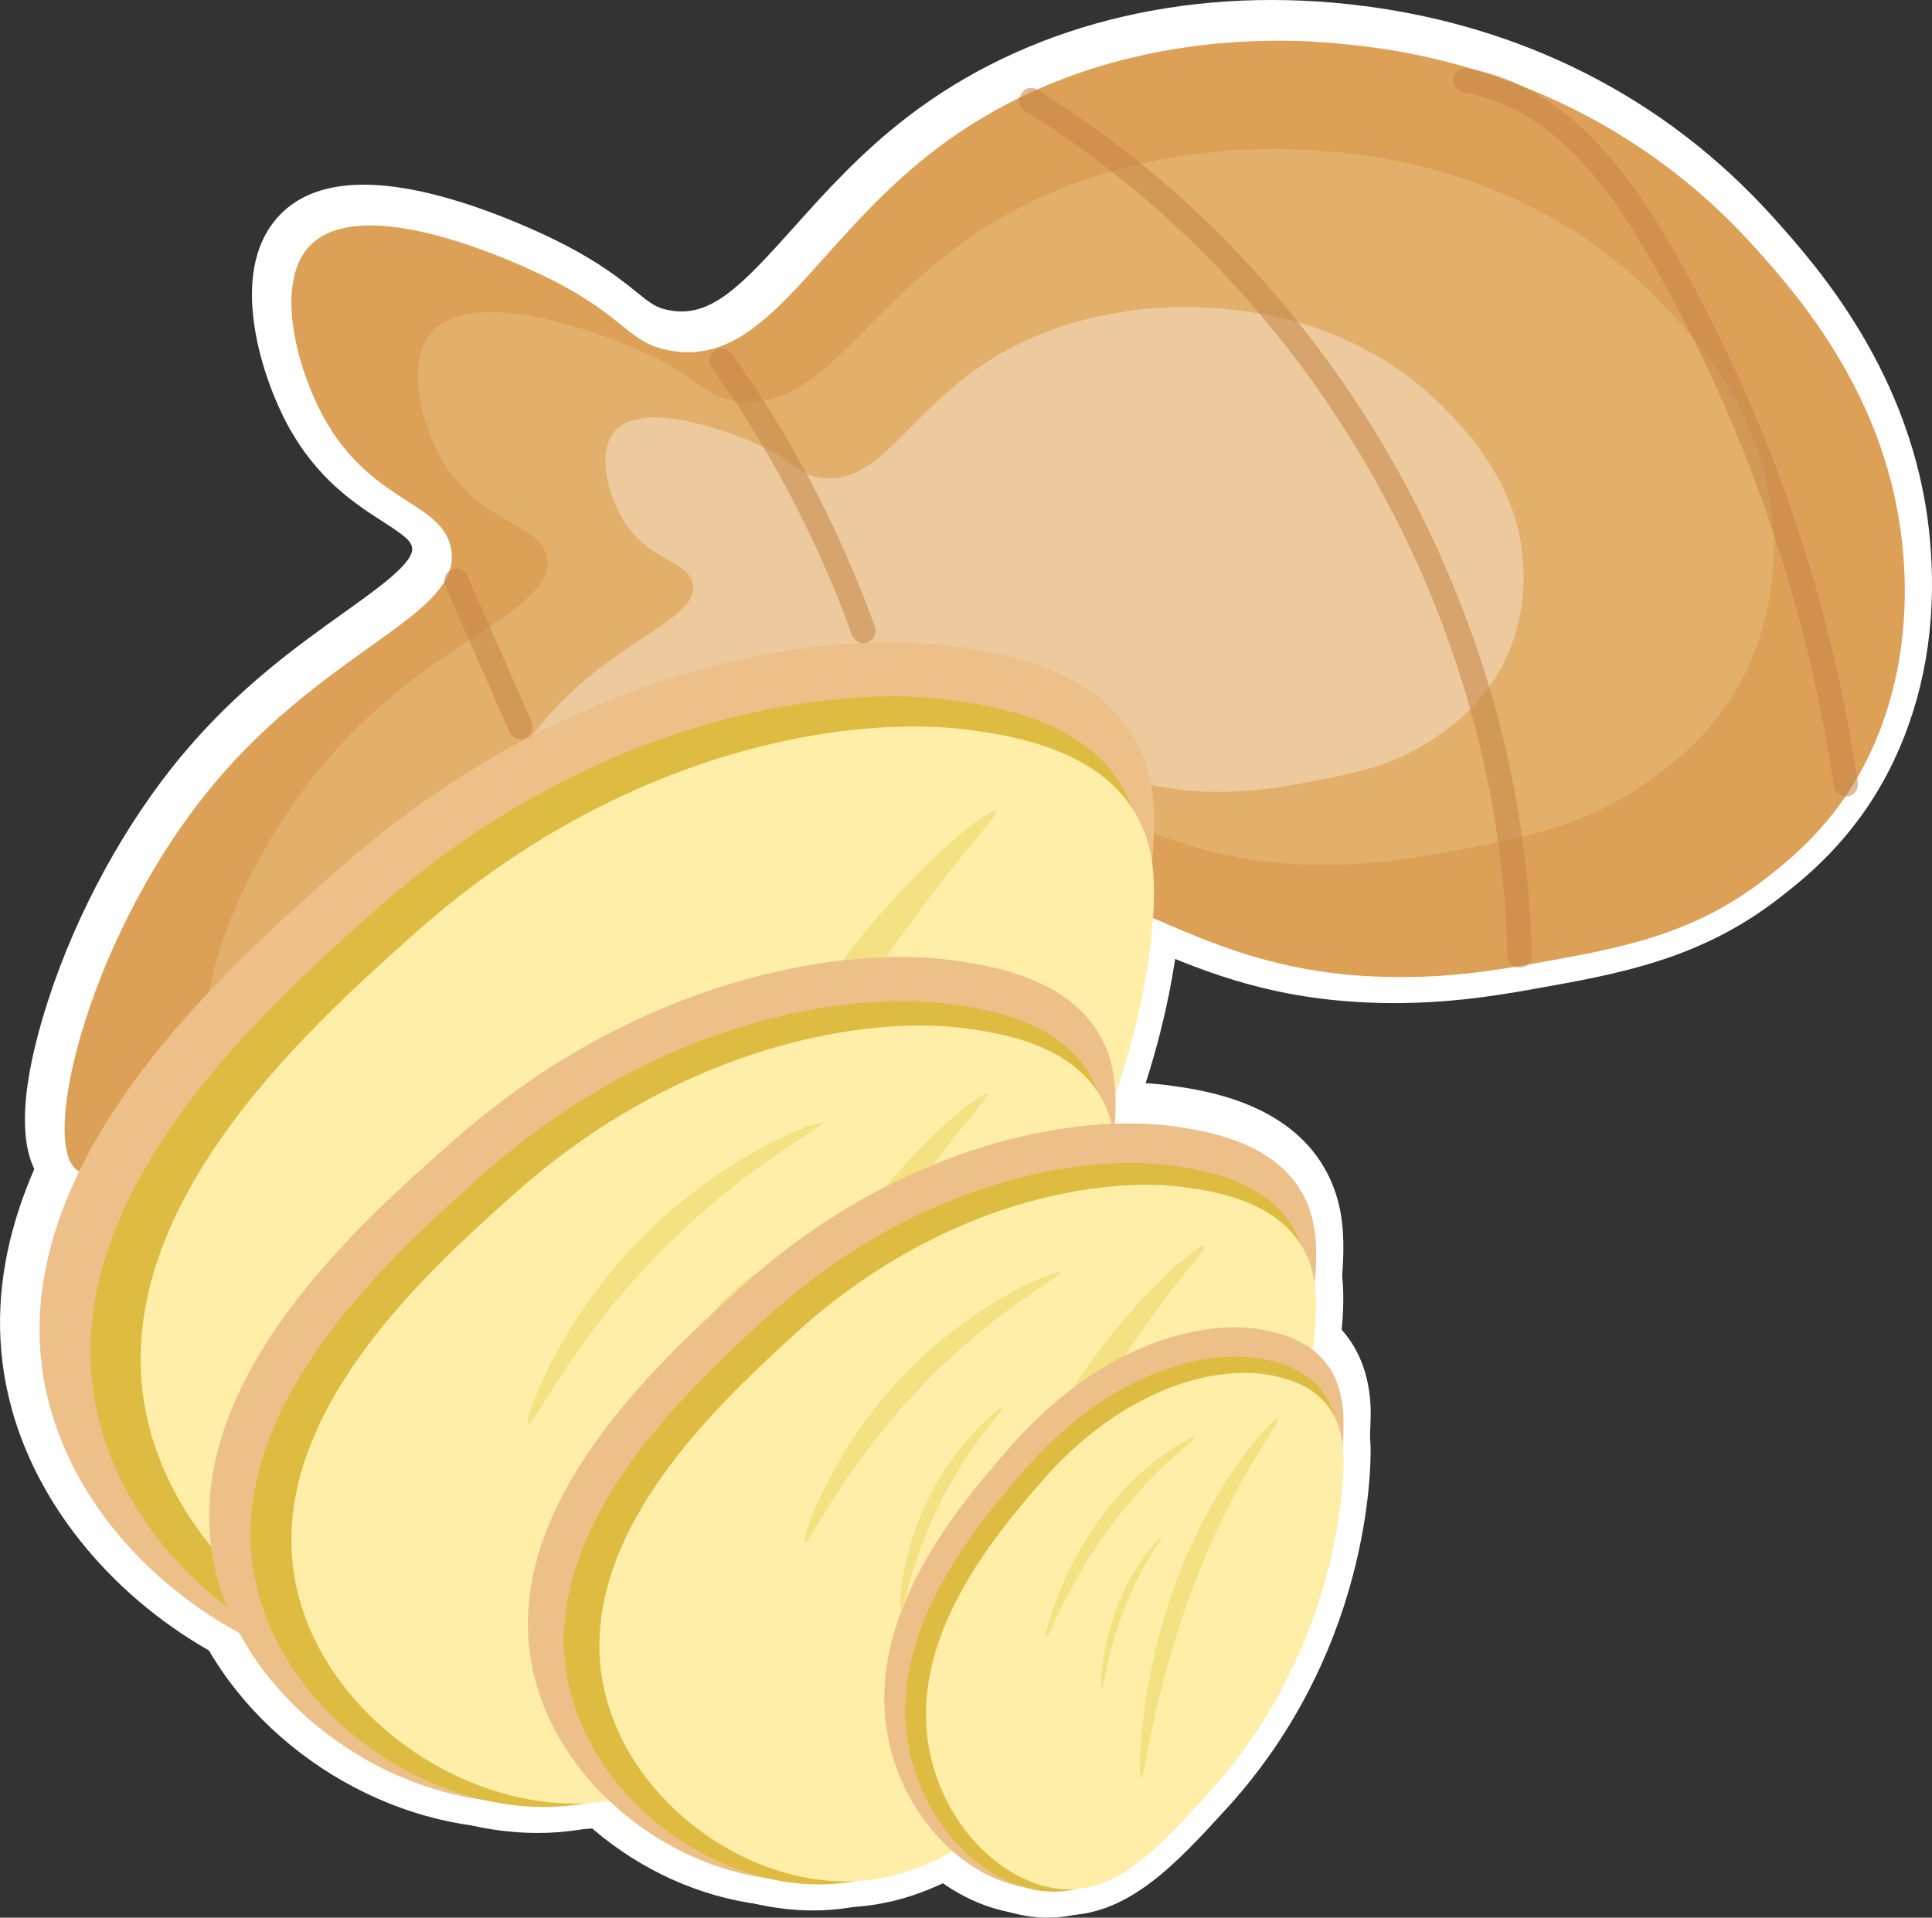 <?xml version="1.0" encoding="UTF-8"?>
<svg id="Layer_1" data-name="Layer 1" xmlns="http://www.w3.org/2000/svg" viewBox="0 0 667.18 662.27">
  <rect x="0" y="0" width="667.18" height="662.27" fill="#333333" stroke="none"/>
  <defs>
    <style>
      .cls-1 {
        fill: #ecca9d;
      }

      .cls-2 {
        fill: #f4e181;
      }

      .cls-3 {
        fill: #fff;
      }

      .cls-4 {
        fill: #ffeea7;
      }

      .cls-5 {
        fill: #edc089;
      }

      .cls-6 {
        fill: #debc41;
      }

      .cls-7 {
        fill: #dda057;
      }

      .cls-8 {
        fill: #e2b06a;
      }

      .cls-9 {
        fill: #c78648;
        opacity: .56;
      }
    </style>
  </defs>
  <g>
    <path class="cls-3" d="m24.03,401.22c-12.44-11.12,5.81-83.15,48.03-133.44,39.57-47.12,85.87-58.11,81.57-80.92-3.1-16.42-28.03-15.61-44.31-45.89-8.76-16.3-15.79-43.04-6.25-56.48,16.97-23.91,78.11,5.98,84.57,9.21,26.72,13.35,26.95,22.18,41.6,24.81,33.4,6,49.23-36.8,91.18-69.04C380.01,3.71,450.45,11.39,464.81,12.95c18.92,2.06,85.89,10.46,139.44,70.35,14.01,15.67,45.33,50.7,50.56,102.36.93,9.19,3.52,37.94-9.43,68.12-11.05,25.75-27.65,39.12-37.44,46.8-25.26,19.81-50.53,24.31-80.09,29.56-12.34,2.19-31.66,5.63-55.51,4.53-48.61-2.23-72.6-21.29-106.73-32.16-51.03-16.25-92.81-4.04-148.04,12.09-91.71,26.79-154.43,68.44-154.43,68.44-19.5,12.95-32.79,23.8-39.11,18.16Z"/>
    <path class="cls-3" d="m28.07,414.3c-4.46,0-8.38-1.49-11.72-4.47h0c-7.25-6.48-13.1-22.87.22-64.17,9.89-30.66,26.9-61.75,46.66-85.28,19.16-22.82,39.3-37.21,55.48-48.77,12.62-9.02,24.54-17.53,23.59-22.6-.46-2.45-3.29-4.49-10.12-8.89-9.64-6.21-22.83-14.72-33.02-33.67-8.08-15.03-19.63-48.71-5.5-68.61,10.19-14.37,29.92-17.74,58.62-10.04,18.61,4.99,35.71,13.21,40.51,15.61,14.08,7.04,21.51,13.02,26.94,17.39,5.02,4.04,6.9,5.55,11.54,6.39,14.14,2.54,24.37-8.03,42.72-28.52,10.84-12.1,23.13-25.82,39.4-38.31C354.19,9,408.41-4.8,466.06,1.48c58.35,6.36,109.11,31.99,146.79,74.13,14.31,16.01,47.83,53.5,53.44,108.89,2.71,26.74-.76,51.58-10.31,73.83-12.44,28.99-31.68,44.08-40.92,51.33-27.52,21.59-55.53,26.57-85.18,31.84-12.32,2.19-32.92,5.86-58.07,4.7-35.47-1.63-58.4-11.59-80.58-21.22-9.75-4.23-18.97-8.24-29.12-11.47-47.67-15.19-86.94-3.71-141.3,12.17-88.66,25.9-150.69,66.58-151.3,66.99h-.01c-2.94,1.96-5.74,3.87-8.39,5.67-7.77,5.29-14.49,9.86-20.41,12.67-4.59,2.18-8.81,3.27-12.62,3.27Zm4.43-20.75h0ZM125.91,86.87c-6.79,0-11.45,1.51-13.44,4.31-5.1,7.19-1.83,27.91,7.01,44.34,7.37,13.71,16.84,19.82,25.2,25.21,8.41,5.42,17.94,11.57,20.28,24,3.69,19.54-13.25,31.64-32.85,45.64-15.12,10.8-33.94,24.25-51.22,44.83-23.07,27.47-35.55,57.67-40.93,73.23-7.16,20.66-8.6,34.68-8.18,41.3,4.33-2.27,10.83-6.7,16.34-10.45,2.73-1.86,5.61-3.82,8.64-5.83,2.65-1.76,65.6-43.04,157.58-69.91,56.09-16.38,100.39-29.32,154.77-12.01,11.27,3.59,21.46,8.01,31.31,12.29,21.2,9.2,41.22,17.9,72.45,19.33,22.59,1.04,40.86-2.21,52.96-4.37,29.05-5.17,52-9.25,74.99-27.28,8.33-6.54,23.85-18.71,33.96-42.28,7.99-18.61,10.87-39.61,8.56-62.41-4.86-47.93-33.78-80.29-47.69-95.84-33.82-37.83-79.49-60.85-132.09-66.58-51.7-5.63-100.05,6.52-136.11,34.22-14.57,11.19-26.1,24.06-36.27,35.41-16.81,18.76-32.78,36.59-55.64,36.59-2.68,0-5.45-.24-8.34-.76-10.44-1.87-16.02-6.37-21.93-11.12-4.87-3.92-10.93-8.79-22.79-14.72-23.81-11.9-43.89-17.16-56.57-17.16Z"/>
  </g>
  <g>
    <path class="cls-3" d="m72.29,357.63c-10.25-8.24,6.84-63.93,43.67-103.49,34.51-37.08,73.87-46.59,70.77-63.98-2.23-12.53-23.31-11.32-36.35-34.17-7.02-12.3-12.33-32.65-3.96-43.18,14.89-18.74,65.82,2.77,71.21,5.1,22.25,9.62,22.24,16.39,34.55,18.06,28.07,3.82,42.43-29.38,78.62-55.09,51.39-36.51,110.69-32.27,122.79-31.4,15.93,1.14,72.29,6.02,116.11,50.72,11.47,11.7,37.1,37.84,40.31,77.35.57,7.03,2.09,29.02-9.55,52.48-9.93,20.01-24.26,30.66-32.71,36.78-21.79,15.79-43.24,19.83-68.33,24.55-10.47,1.97-26.87,5.06-46.99,4.77-41-.58-60.82-14.64-89.38-22.18-42.71-11.28-78.29-.94-125.3,12.73-78.07,22.69-132.01,56.11-132.01,56.11-16.77,10.39-28.25,19.02-33.45,14.84Z"/>
    <path class="cls-3" d="m75.32,370.33c-3.61,0-7.01-1.11-10.26-3.71h0c-4.23-3.4-6.64-8.67-7.14-15.64-1.66-23.05,17.87-70.62,49.6-104.71,16.82-18.07,34.97-30.11,48.21-38.9,7.6-5.04,17.89-11.87,19.52-15.19-1.07-1.08-4.28-2.9-6.67-4.26-7.81-4.44-19.61-11.15-28.21-26.22-9.57-16.77-14.58-41.46-2.98-56.07,18.67-23.51,65.53-6.65,84.81,1.68,11.95,5.17,18.21,9.67,22.78,12.96,4.04,2.91,5.26,3.79,8.75,4.26,11.52,1.58,20.28-6.68,36.05-22.61,9.48-9.58,20.22-20.43,34.33-30.45,35.31-25.09,81.58-36.99,130.29-33.5,49.56,3.55,92.27,22.27,123.53,54.15,11.98,12.22,40.02,40.82,43.57,84.49,1.71,21.06-1.89,40.76-10.72,58.54-11.4,22.97-28.2,35.14-36.28,41-23.89,17.31-47.72,21.79-72.96,26.54-10.47,1.97-28,5.27-49.28,4.97-30.12-.43-49.37-7.58-68-14.49-8.1-3.01-15.74-5.85-24.17-8.07-39.62-10.46-72.97-.77-119.13,12.65-75.49,21.94-128.64,54.52-129.17,54.84-2.53,1.57-4.94,3.1-7.23,4.55-11.23,7.12-20.8,13.19-29.25,13.19Zm91.64-253.68c-5.63,0-9.72,1.07-11.51,3.32-3.76,4.73-1.4,19.17,4.95,30.29,5.46,9.58,12.64,13.65,19.58,17.6,7.19,4.08,16.13,9.17,18.11,20.27,3,16.83-12.11,26.86-29.6,38.47-12.97,8.61-29.12,19.32-44.08,35.4-28.59,30.72-41.47,67.26-43.35,82.52,3.38-1.92,7.53-4.55,11.17-6.85,2.35-1.49,4.83-3.07,7.44-4.68,2.26-1.4,56.19-34.51,134.87-57.38,47.86-13.91,85.66-24.89,131.46-12.8,9.51,2.51,18.05,5.68,26.31,8.75,17.56,6.52,34.15,12.68,60.29,13.05,18.96.26,34.44-2.65,44.69-4.57,24.58-4.63,43.99-8.28,63.69-22.55,7.09-5.13,20.28-14.69,29.15-32.57,6.94-13.98,9.76-29.59,8.39-46.42-2.88-35.35-25.96-58.9-37.05-70.21-27.26-27.8-64.84-44.16-108.7-47.29-43.37-3.1-84.32,7.3-115.28,29.3-12.48,8.87-22.47,18.97-31.29,27.88-15.06,15.21-29.35,29.66-49.55,29.66-1.95,0-3.95-.13-6.01-.42-9.18-1.25-14.23-4.88-19.11-8.39-4.13-2.97-8.81-6.34-18.46-10.51-17.57-7.6-34.89-11.83-46.09-11.83Z"/>
  </g>
  <g>
    <path class="cls-3" d="m159.6,312.58c-6.94-5.58,4.63-43.29,29.58-70.09,23.37-25.11,50.03-31.55,47.93-43.33-1.51-8.48-15.79-7.67-24.62-23.14-4.75-8.33-8.35-22.11-2.68-29.24,10.08-12.69,44.58,1.87,48.22,3.45,15.07,6.52,15.06,11.1,23.4,12.23,19.01,2.59,28.73-19.9,53.24-37.31,34.8-24.73,74.96-21.85,83.15-21.27,10.79.77,48.95,4.08,78.63,34.35,7.76,7.92,25.12,25.63,27.3,52.38.39,4.76,1.41,19.65-6.47,35.54-6.73,13.55-16.43,20.76-22.15,24.91-14.76,10.69-29.28,13.43-46.27,16.62-7.09,1.33-18.19,3.42-31.82,3.23-27.76-.39-41.19-9.91-60.53-15.02-28.93-7.64-53.02-.64-84.85,8.62-52.87,15.37-89.4,38-89.4,38-11.35,7.03-19.13,12.88-22.65,10.05Z"/>
    <path class="cls-3" d="m161.54,324.91c-3.15,0-6.21-.97-9.16-3.34-2.55-2.05-5.69-6-6.22-13.22-1.18-16.32,11.71-49.14,34.58-73.71,11.69-12.56,24.19-20.85,33.32-26.91,3.06-2.03,6.86-4.55,9.41-6.56-.17-.1-.33-.19-.49-.28-5.64-3.21-14.17-8.05-20.5-19.15-5.46-9.57-11.97-29.21-1.7-42.14,7.19-9.05,19.98-11.65,38.01-7.72,10.99,2.39,21.01,6.54,23.82,7.76,8.46,3.66,13.07,6.98,16.12,9.17,2.74,1.97,2.91,2.04,4.25,2.22,5.75.79,10.65-3.51,21.27-14.24,6.52-6.59,13.92-14.06,23.74-21.04,24.62-17.49,56.8-25.79,90.65-23.37,34.48,2.47,64.24,15.53,86.05,37.78,8.4,8.57,28.05,28.61,30.56,59.52,1.21,14.94-1.35,28.94-7.63,41.6-8.13,16.38-20.01,24.99-25.72,29.12-16.85,12.21-33.39,15.32-50.9,18.62-7.24,1.36-19.34,3.66-34.12,3.43-21.04-.3-34.98-5.48-47.29-10.05-5.4-2-10.49-3.9-16.02-5.36-25.83-6.82-48-.38-78.69,8.54-50.58,14.7-86.2,36.52-86.56,36.73-1.7,1.05-3.32,2.08-4.86,3.06-7.65,4.85-15.01,9.52-21.92,9.52Zm61.89-171.79c-2.31,0-3.93.31-4.66.9-.94,1.53-.31,9.18,3.74,16.28,3.19,5.6,7.41,7.99,11.87,10.52,5.25,2.98,12.44,7.07,14.09,16.31,2.46,13.81-9.25,21.58-21.66,29.81-8.62,5.72-19.35,12.84-29.19,23.41-14.64,15.73-23.07,33.94-26.58,45.6.02-.01.04-.03.07-.04,1.6-1.02,3.29-2.09,5.07-3.19,1.55-.96,38.49-23.64,92.26-39.27,32.97-9.58,59-17.15,91.02-8.69,6.61,1.75,12.48,3.93,18.16,6.03,11.58,4.3,22.53,8.36,39.59,8.61,12.45.17,22.72-1.75,29.51-3.03,16.2-3.05,28.98-5.46,41.65-14.63,4.86-3.52,12.99-9.41,18.59-20.7,4.39-8.85,6.18-18.77,5.3-29.48-1.84-22.59-16.83-37.89-24.04-45.24-17.82-18.17-42.44-28.87-71.22-30.92-28.52-2.04-55.39,4.77-75.65,19.16-8.19,5.82-14.55,12.25-20.7,18.46-11.33,11.45-23.05,23.29-40.77,20.87-7.14-.97-11.11-3.83-14.61-6.35-2.64-1.9-5.64-4.06-11.81-6.72-12.49-5.4-23.78-7.69-30.02-7.69Z"/>
  </g>
  <g>
    <path class="cls-3" d="m146.88,418.04c-1.97-1.16,11.61-40.91,45.03-76.2,35.75-37.75,78.5-53.83,79.67-51.96,1.02,1.64-30.21,16.55-65.81,51.96-40.35,40.13-56.93,77.35-58.88,76.2Z"/>
    <path class="cls-3" d="m147.08,429.62c-2.96,0-5.26-1.18-6.02-1.62-3.14-1.84-5.23-5-5.76-8.69-1.47-10.28,16.18-51.54,48.24-85.4,19.31-20.39,39.82-34.04,53.63-41.9,6.06-3.45,26.5-14.62,35.23-13.74,3.75.38,7.02,2.39,8.96,5.51.6.97,5.62,9.71-4.7,17.13-1.44,1.04-3.33,2.26-5.93,3.95-10.65,6.9-32.82,21.27-56.84,45.15-27.57,27.42-43.73,53.55-51.49,66.11-1.73,2.79-3.09,5-4.2,6.6-3.76,5.45-7.85,6.88-11.13,6.88Z"/>
  </g>
  <g>
    <path class="cls-3" d="m15.26,483.85c-22.1-79.12,59.16-150.68,100.45-187.04,79.44-69.97,166.68-82.38,211.29-76.2,14.2,1.97,47.77,6.62,62.35,31.17,5.92,9.98,6.65,19.76,6.93,24.25,1.81,28.87-11,141.75-124.69,235.53-48.93,40.36-87.74,72.37-142.01,65.81-50.87-6.15-100.58-44.4-114.3-93.52Z"/>
    <path class="cls-3" d="m143.48,589.76c-4.98,0-10.07-.3-15.29-.94-57.31-6.93-109.48-49.77-124.03-101.87h0c-24.04-86.09,62.39-162.22,103.93-198.8,79.31-69.85,168.35-86.19,220.49-78.97,15.94,2.21,53.27,7.38,70.68,36.71,7.46,12.57,8.23,24.8,8.52,29.41,1.2,19.18-3.26,56.45-19.81,98.38-22.06,55.9-58.75,105.28-109.05,146.77-44.79,36.95-84.01,69.3-135.44,69.3Zm-117.11-109.01c11.95,42.8,56.91,79.41,104.58,85.17,49.36,5.96,84.57-23.07,133.29-63.26,105.06-86.66,122.62-192.46,120.52-225.92-.21-3.38-.71-11.29-5.33-19.08-11.75-19.78-41.37-23.89-54.01-25.64-11.64-1.61-43.5-3.95-87.72,9.18-41.45,12.3-79.93,33.92-114.37,64.26-40.93,36.04-117.11,103.14-96.96,175.28h0Z"/>
  </g>
  <g>
    <path class="cls-3" d="m32.64,490.21c-20.83-75.42,55.78-143.65,94.7-178.31,74.9-66.7,157.15-78.54,199.2-72.64,13.39,1.88,45.03,6.31,58.78,29.72,5.59,9.51,6.27,18.83,6.53,23.11,1.71,27.52-10.37,135.13-117.56,224.54-46.13,38.47-82.72,68.99-133.89,62.74-47.96-5.86-94.83-42.33-107.77-89.15Z"/>
    <path class="cls-3" d="m153.55,591.71c-4.73,0-9.57-.29-14.54-.9-54.3-6.64-103.71-47.65-117.48-97.53-22.74-82.34,58.91-155.05,98.15-189.99,74.96-66.75,159.15-82.37,208.47-75.45,15.13,2.12,50.56,7.08,67.13,35.3,7.09,12.08,7.82,23.82,8.1,28.24,1.14,18.32-3.08,53.93-18.71,93.97-20.83,53.37-55.48,100.52-102.98,140.14-42.33,35.31-79.41,66.23-128.14,66.23Zm149.84-342.51c-69.03,0-136.89,43.28-168.37,71.31-38.51,34.29-110.18,98.12-91.26,166.62,11.21,40.59,53.36,75.32,98.05,80.78,46.22,5.65,79.31-21.95,125.1-60.15,98.88-82.48,115.41-183.14,113.44-214.97-.2-3.19-.66-10.66-4.97-17.99-10.92-18.6-38.61-22.48-50.44-24.14-7.17-1-14.38-1.47-21.57-1.47Z"/>
  </g>
  <g>
    <path class="cls-3" d="m49.84,491.86c-20.09-72.81,53.79-138.67,91.32-172.13,72.23-64.39,151.54-75.82,192.1-70.13,12.91,1.81,43.43,6.09,56.68,28.69,5.39,9.18,6.04,18.18,6.3,22.31,1.65,26.57-10,130.45-113.37,216.76-44.48,37.14-79.77,66.6-129.11,60.57-46.25-5.66-91.45-40.86-103.92-86.07Z"/>
    <path class="cls-3" d="m166.44,590.25c-4.58,0-9.27-.28-14.08-.87-52.52-6.42-100.31-46.15-113.64-94.45h0c-21.99-79.72,56.87-150.02,94.76-183.81,72.39-64.53,153.73-79.62,201.38-72.94,14.65,2.05,48.95,6.87,65.03,34.28,6.89,11.74,7.6,23.14,7.86,27.43,1.1,17.73-2.97,52.17-18.07,90.88-20.11,51.59-53.56,97.16-99.42,135.45-40.88,34.14-76.69,64.03-123.82,64.03Zm144.47-330.65c-66.43,0-131.76,41.71-162.07,68.74-37.07,33.05-106.06,94.56-87.88,160.46h0c10.77,39.04,51.27,72.43,94.2,77.69,3.88.47,7.66.7,11.37.7,38.69,0,68.72-25.08,108.95-58.67,95.23-79.52,111.15-176.53,109.25-207.19-.19-3.05-.63-10.2-4.74-17.19-10.43-17.79-37-21.51-48.34-23.1-6.9-.97-13.83-1.42-20.75-1.42Z"/>
  </g>
  <g>
    <path class="cls-3" d="m193.76,450.42c-1.36-.33-.45-25.91,12.81-52.4,14.19-28.33,36.29-45.25,37.3-44.37.89.78-14.7,14.98-29.22,41.92-16.45,30.53-19.55,55.17-20.89,54.84Z"/>
    <path class="cls-3" d="m193.74,461.94c-.99,0-1.89-.12-2.67-.3h0c-3.5-.84-6.38-3.22-7.92-6.53-3.94-8.47,1.04-38.12,13.12-62.24,13.43-26.82,36.31-48.81,45.18-50.55,3.63-.71,7.29.26,10.04,2.67,6.56,5.74,3.45,13.6.89,16.94-.73.95-1.64,2.03-2.9,3.52-4.9,5.79-15.09,17.84-24.66,35.6-10.99,20.39-15.71,38.14-17.98,46.68-.53,2-.95,3.57-1.35,4.81-2.37,7.41-7.69,9.41-11.75,9.41Z"/>
  </g>
  <g>
    <path class="cls-3" d="m226.79,507.99c-3.17-.81-1.56-62.01,28.89-125.13,32.57-67.52,83.83-107.58,86.2-105.44,2.08,1.87-34.02,35.57-67.39,99.75-37.81,72.73-44.57,131.62-47.71,130.83Z"/>
    <path class="cls-3" d="m226.87,519.53c-.97,0-1.95-.12-2.92-.37-3.5-.89-6.41-3.34-7.99-6.73-4.72-10.12,1.13-44.73,1.82-48.64,3.6-20.66,11.3-52.33,27.52-85.95,30.44-63.1,80.76-109.23,93.85-111.8,3.84-.75,7.64.27,10.46,2.8,2.48,2.23,7.43,8.49.02,18.47-1.45,1.95-3.56,4.52-6.24,7.77-11.65,14.17-35.9,43.65-58.65,87.4-26.12,50.23-37.1,93.85-42.38,114.81-3.4,13.5-4.42,17.57-9.43,20.55-1.86,1.11-3.95,1.68-6.05,1.68Z"/>
  </g>
  <g>
    <path class="cls-3" d="m73.14,543.14c-17.97-64.34,48.11-122.54,81.69-152.11,64.6-56.9,135.55-67,171.82-61.97,11.55,1.6,38.84,5.38,50.7,25.35,4.82,8.11,5.4,16.07,5.63,19.72,1.47,23.48-8.94,115.27-101.4,191.54-39.79,32.82-71.35,58.85-115.49,53.52-41.37-5-81.8-36.11-92.95-76.05Z"/>
    <path class="cls-3" d="m177.47,631.42c-4.15,0-8.4-.25-12.77-.78-47.44-5.73-90.62-41.23-102.68-84.4h0c-19.92-71.31,51.06-133.82,85.17-163.86,65.04-57.28,138.17-70.67,181.03-64.74,13.27,1.84,44.35,6.15,59.04,30.89,6.34,10.68,6.98,21,7.23,24.89.99,15.81-2.67,46.5-16.26,80.93-18.08,45.8-48.13,86.25-89.32,120.23-36.74,30.31-68.92,56.85-111.44,56.85Zm-93.23-91.38c9.5,34.01,45.28,63.12,83.23,67.7,39.23,4.76,67.56-18.62,106.76-50.96,84.74-69.9,98.92-155.02,97.23-181.92-.16-2.59-.54-8.66-4.04-14.55-9.02-15.19-32.39-18.43-42.36-19.81-65.08-9.01-132.84,32.97-162.62,59.2-32.93,29-94.21,82.98-78.2,140.35h0Z"/>
  </g>
  <g>
    <path class="cls-3" d="m87.27,548.31c-16.94-61.33,45.36-116.82,77.01-145,60.91-54.24,127.79-63.87,161.99-59.08,10.88,1.53,36.62,5.13,47.8,24.17,4.54,7.73,5.1,15.32,5.31,18.8,1.39,22.38-8.43,109.89-95.6,182.6-37.51,31.29-67.27,56.11-108.88,51.02-39-4.77-77.12-34.42-87.64-72.5Z"/>
    <path class="cls-3" d="m185.67,633.01c-3.95,0-8-.24-12.16-.75-44.98-5.5-85.93-39.51-97.35-80.88-18.85-68.25,48.22-127.98,80.46-156.69,61.5-54.77,130.69-67.56,171.26-61.88,11.53,1.61,42.14,5.9,56.15,29.75,6.03,10.26,6.65,20.18,6.88,23.92.94,15.12-2.52,44.45-15.36,77.34-17.07,43.74-45.46,82.38-84.37,114.83-34.75,28.98-65.18,54.36-105.51,54.36Zm124.33-278.29c-32.71,0-87.21,11.93-138.04,57.2-30.96,27.57-88.6,78.9-73.57,133.32h0c8.9,32.22,42.4,59.78,77.92,64.13,3.17.39,6.27.58,9.31.58,32.04,0,57.14-20.94,90.78-49,79.73-66.5,93.07-147.45,91.48-173.03-.17-2.65-.51-8.16-3.75-13.67-8.36-14.23-30.15-17.28-39.46-18.59-4.18-.59-9.12-.93-14.68-.93Z"/>
  </g>
  <g>
    <path class="cls-3" d="m101.25,549.65c-16.34-59.21,43.74-112.77,74.27-139.98,58.74-52.36,123.23-61.66,156.21-57.03,10.5,1.47,35.32,4.95,46.1,23.33,4.38,7.47,4.91,14.79,5.12,18.15,1.34,21.61-8.13,106.08-92.19,176.27-36.17,30.2-64.87,54.16-105,49.25-37.61-4.6-74.37-33.23-84.51-69.99Z"/>
    <path class="cls-3" d="m196.15,631.82c-3.83,0-7.76-.24-11.79-.73-43.54-5.33-83.16-38.29-94.23-78.37h0c-18.24-66.12,46.56-123.89,77.71-151.66,59.42-52.97,126.29-65.32,165.49-59.84,11.17,1.57,40.84,5.73,54.44,28.92,5.86,9.99,6.46,19.64,6.69,23.27.91,14.64-2.43,43.01-14.84,74.82-16.49,42.29-43.9,79.65-81.47,111.02-33.57,28.03-62.97,52.58-102,52.58Zm119.87-268.65c-31.46,0-83.9,11.49-132.83,55.11-29.79,26.56-85.25,76-70.82,128.3h0c8.54,30.95,40.69,57.44,74.79,61.61,35.17,4.29,60.77-17.07,96.2-46.65,76.76-64.09,89.6-142.07,88.08-166.71-.16-2.52-.48-7.78-3.56-13.02-7.96-13.57-28.84-16.49-37.75-17.74-4.02-.56-8.76-.9-14.11-.9Z"/>
  </g>
  <g>
    <path class="cls-3" d="m180.17,489.62c-1.61-.94,9.44-33.27,36.62-61.97,29.07-30.7,63.84-43.77,64.79-42.25.83,1.33-24.56,13.46-53.52,42.25-32.81,32.63-46.29,62.9-47.89,61.97Z"/>
    <path class="cls-3" d="m180.4,501.16c-3.16,0-5.56-1.3-6.05-1.59h0c-3.12-1.83-5.21-4.97-5.73-8.62-1.42-9.99,15.03-45.07,39.8-71.23,28.17-29.75,64.51-46.86,74.05-45.91,3.72.38,6.96,2.38,8.9,5.49,2.91,4.66,2.13,10.73-1.89,14.74-.68.68-1.45,1.32-2.5,2.08-1.22.87-2.77,1.88-4.91,3.27-8.6,5.57-26.51,17.17-45.88,36.44-22.24,22.12-35.29,43.22-41.56,53.37-1.42,2.3-2.54,4.11-3.47,5.46-3.55,5.15-7.55,6.5-10.76,6.5Z"/>
  </g>
  <g>
    <path class="cls-3" d="m218.3,515.95c-1.1-.26-.37-21.07,10.42-42.61,11.54-23.04,29.51-36.8,30.33-36.08.72.63-11.95,12.19-23.76,34.09-13.38,24.83-15.9,44.86-16.99,44.6Z"/>
    <path class="cls-3" d="m218.54,527.53c-.92,0-1.9-.11-2.93-.36h0c-3.49-.84-6.37-3.2-7.9-6.5-4.23-9.09,2.28-35.68,10.7-52.5,10.69-21.35,29.66-40.57,38.25-42.25,3.61-.71,7.26.26,9.99,2.66,2.87,2.52,6.75,9.23,1.02,16.72-.53.69-1.35,1.68-2.43,2.95-3.94,4.66-12.12,14.34-19.8,28.58-8.82,16.36-12.61,30.63-14.43,37.49-.44,1.65-.79,2.96-1.12,4.02-1.11,3.46-4.79,9.2-11.35,9.2Z"/>
  </g>
  <g>
    <path class="cls-3" d="m245.16,562.76c-2.58-.65-1.27-50.43,23.49-101.76,26.49-54.9,68.17-87.49,70.1-85.75,1.69,1.52-27.67,28.93-54.8,81.12-30.75,59.15-36.24,107.04-38.8,106.39Z"/>
    <path class="cls-3" d="m245.23,574.31c-.97,0-1.95-.12-2.91-.36h0s0,0,0,0c-3.47-.88-6.36-3.31-7.92-6.65-5.15-11.04,1.23-64.37,23.87-111.3,25.46-52.78,66.57-89.88,77.84-92.1,3.79-.75,7.56.27,10.36,2.79,1.37,1.23,7.78,7.85.3,17.91-1.21,1.63-2.94,3.74-5.14,6.41-9.43,11.47-29.05,35.32-47.44,70.7-21.12,40.63-30.01,75.93-34.28,92.9-2.85,11.34-3.82,15.16-8.66,18.04-1.85,1.11-3.92,1.67-6.02,1.67Zm2.77-22.72h0s0,0,0,0Z"/>
  </g>
  <g>
    <path class="cls-3" d="m182.82,578.09c-15.63-57.61,41.84-109.71,71.04-136.19,56.18-50.94,117.88-59.98,149.42-55.48,10.04,1.43,33.78,4.82,44.09,22.7,4.19,7.26,4.7,14.39,4.9,17.65,1.28,21.02-7.78,103.21-88.18,171.5-34.6,29.39-62.05,52.7-100.43,47.92-35.98-4.48-71.13-32.33-80.83-68.09Z"/>
    <path class="cls-3" d="m273.61,658.35c-3.7,0-7.49-.23-11.38-.72-41.85-5.21-79.93-37.39-90.54-76.52h0c-17.48-64.42,44.59-120.71,74.42-147.75,56.98-51.67,121.16-63.74,158.8-58.36,10.76,1.53,39.34,5.61,52.45,28.35,5.63,9.76,6.2,19.17,6.42,22.71.87,14.25-2.33,41.88-14.2,72.85-15.79,41.19-42.04,77.57-78.03,108.14-32.19,27.34-60.39,51.29-97.94,51.29Zm-79.66-83.28c8.13,29.98,38.71,55.64,71.13,59.67,33.37,4.14,57.76-16.58,91.54-45.27,73.33-62.27,85.6-138.06,84.14-162-.15-2.44-.46-7.54-3.38-12.59-7.51-13.01-27.28-15.84-35.73-17.04-26.32-3.76-85.44,3.1-140.05,52.61-28.46,25.8-81.42,73.84-67.65,124.63h0Z"/>
  </g>
  <g>
    <path class="cls-3" d="m195.11,582.72c-14.73-54.92,39.45-104.59,66.97-129.83,52.97-48.56,111.13-57.18,140.88-52.89,9.47,1.37,31.85,4.59,41.57,21.64,3.95,6.93,4.43,13.71,4.62,16.83,1.21,20.04-7.33,98.39-83.14,163.49-32.62,28.01-58.5,50.23-94.69,45.68-33.92-4.27-67.06-30.82-76.21-64.92Z"/>
    <path class="cls-3" d="m280.74,659.77c-3.53,0-7.14-.22-10.86-.69-39.71-5-75.84-35.85-85.91-73.37h0c-16.55-61.68,42.12-115.47,70.32-141.32,53.9-49.42,114.66-60.95,150.32-55.81,10.24,1.48,37.43,5.4,49.94,27.34,5.36,9.4,5.91,18.45,6.11,21.85.82,13.63-2.2,40.04-13.42,69.63-14.92,39.35-39.72,74.1-73.72,103.3-30.45,26.16-57.13,49.07-92.78,49.07Zm-74.49-80.04c7.61,28.37,36.21,52.65,66.51,56.46,31.11,3.92,54.03-15.76,85.73-42.99,68.97-59.23,80.51-131.28,79.14-154.05-.14-2.3-.43-7.08-3.12-11.81-6.93-12.14-25.33-14.8-33.19-15.94-24.69-3.56-80.15,2.96-131.44,49.98-26.75,24.53-76.54,70.19-63.63,118.34h0Z"/>
  </g>
  <g>
    <path class="cls-3" d="m207.27,583.92c-14.21-53.01,38.04-100.97,64.58-125.33,51.08-46.88,107.17-55.2,135.85-51.06,9.13,1.32,30.71,4.43,40.09,20.89,3.81,6.69,4.27,13.24,4.45,16.25,1.16,19.35-7.07,94.98-80.17,157.83-31.46,27.04-56.41,48.49-91.31,44.1-32.71-4.12-64.67-29.75-73.49-62.67Z"/>
    <path class="cls-3" d="m289.86,658.7c-3.42,0-6.93-.22-10.54-.67-38.46-4.84-73.44-34.75-83.19-71.12h0c-16.02-59.77,40.68-111.81,67.92-136.81,52.09-47.81,110.82-58.96,145.3-53.98,9.93,1.43,36.29,5.24,48.46,26.59,5.21,9.15,5.75,17.95,5.95,21.26.79,13.19-2.12,38.76-12.96,67.38-14.41,38.05-38.37,71.66-71.2,99.89-29.43,25.3-55.22,47.47-89.73,47.47Zm-71.45-77.77c7.3,27.24,34.73,50.55,63.79,54.21,29.82,3.75,51.85-15.18,82.35-41.4,66.39-57.08,77.5-126.47,76.18-148.39-.13-2.19-.41-6.75-2.96-11.23-6.58-11.55-24.19-14.1-31.71-15.18-23.73-3.42-77.06,2.86-126.4,48.14-25.74,23.62-73.64,67.59-61.24,113.85h0Z"/>
  </g>
  <g>
    <path class="cls-3" d="m275.9,530.17c-1.4-.84,8.21-29.79,31.84-55.48,25.28-27.49,55.52-39.19,56.34-37.83.72,1.19-21.36,12.05-46.54,37.83-28.54,29.22-40.26,56.32-41.64,55.48Z"/>
    <path class="cls-3" d="m274.17,542.53l-4.22-2.48c-3.04-1.83-5.07-4.93-5.58-8.5-1.34-9.31,12.73-40.57,34.89-64.67,21.47-23.34,54.62-42.7,65.74-41.6,3.76.38,7.03,2.42,8.96,5.6,4.42,7.29-.54,13.77-4.16,16.46-1.09.8-2.45,1.71-4.33,2.97-7.44,4.96-22.92,15.29-39.66,32.43-19.24,19.7-30.54,38.51-35.97,47.56-3.92,6.52-5.88,9.79-11.03,11.07l-4.64,1.15Z"/>
  </g>
  <g>
    <path class="cls-3" d="m309.06,553.75c-.96-.24-.32-18.87,9.06-38.15,10.03-20.63,25.66-32.95,26.38-32.31.63.56-10.39,10.91-20.66,30.53-11.63,22.23-13.83,40.17-14.78,39.93Z"/>
    <path class="cls-3" d="m309.1,565.28c-.96,0-1.91-.12-2.81-.34h0c-3.43-.85-6.27-3.19-7.79-6.43-3.55-7.58.95-30.89,9.25-47.96,9.5-19.52,26.58-37.08,34.4-38.6l5.65-1.1,4.43,3.87c3.81,3.44,5.77,10.03,1.06,16.37-.47.63-1.2,1.53-2.15,2.68-3.4,4.14-10.46,12.74-17.08,25.39-7.61,14.54-10.89,27.24-12.47,33.34-.41,1.59-.74,2.82-.99,3.64-2.02,6.5-6.93,9.13-11.49,9.13Zm2.73-22.73h0s0,0,0,0Z"/>
  </g>
  <g>
    <path class="cls-3" d="m332.41,595.66c-2.24-.59-1.1-45.15,20.43-91.11,23.03-49.16,59.28-78.33,60.96-76.78,1.47,1.36-24.06,25.9-47.66,72.63-26.74,52.96-31.52,95.84-33.74,95.26Z"/>
    <path class="cls-3" d="m332.48,607.21c-.99,0-1.99-.13-2.98-.39-3.41-.89-6.25-3.28-7.78-6.55-4.65-9.91.76-58.07,20.69-100.61,12.41-26.5,28.01-46.51,38.91-58.63,4.8-5.34,21.15-22.9,29.94-24.61,3.82-.75,7.61.32,10.4,2.91,1.3,1.2,7.43,7.71.43,17.4-1.07,1.48-2.59,3.38-4.51,5.78-8.17,10.23-25.19,31.53-41.13,63.1-18.32,36.27-26.03,67.81-29.73,82.96-2.51,10.27-3.45,14.12-8.24,16.97-1.85,1.1-3.91,1.67-6,1.67Z"/>
  </g>
  <g>
    <path class="cls-3" d="m304.79,598.71c-9.11-42.72,24.38-81.36,41.39-100.99,32.74-37.78,68.68-44.48,87.06-41.14,5.85,1.06,19.68,3.57,25.69,16.83,2.44,5.39,2.74,10.67,2.85,13.09.75,15.59-4.53,76.53-51.38,127.17-20.16,21.79-36.15,39.08-58.52,35.53-20.96-3.32-41.45-23.97-47.1-50.5Z"/>
    <path class="cls-3" d="m357.7,661.21c-2.47,0-5-.2-7.61-.61-26.32-4.17-50.12-29.18-56.58-59.48h0c-10.3-48.34,26.34-90.63,43.95-110.95,34.65-39.99,74.36-49.21,97.84-44.94,6.34,1.15,25.63,4.66,34.14,23.42,3.4,7.51,3.74,14.62,3.87,17.3.03.73,2.83,73.66-54.44,135.56-18.84,20.37-36.73,39.7-61.17,39.7Zm-41.63-64.9c5.09,23.9,23.19,39.22,37.63,41.51,15.53,2.45,27.83-9.91,48.24-31.97,42.13-45.54,49.17-101.19,48.33-118.79-.08-1.61-.26-5.39-1.84-8.88-3.09-6.81-10.11-8.95-17.24-10.25-14.1-2.56-46.03,2.43-76.29,37.35-16.33,18.85-46.73,53.94-38.83,91.04h0Z"/>
  </g>
  <g>
    <path class="cls-3" d="m311.95,602.14c-8.58-40.72,22.98-77.56,39.02-96.28,30.86-36.01,64.75-42.41,82.08-39.22,5.52,1.01,18.56,3.41,24.22,16.05,2.3,5.14,2.58,10.17,2.69,12.48.7,14.86-4.27,72.96-48.44,121.24-19.01,20.77-34.08,37.25-55.17,33.87-19.76-3.17-39.08-22.85-44.41-48.14Z"/>
    <path class="cls-3" d="m361.87,662.27c-2.38,0-4.82-.19-7.33-.6-25.08-4.02-47.73-28.05-53.87-57.15h0c-9.76-46.29,24.9-86.73,41.55-106.16,32.86-38.34,70.59-47.16,92.92-43.06,6.06,1.11,24.52,4.5,32.66,22.67,3.24,7.23,3.57,14.07,3.69,16.65.03.7,2.67,70.41-51.45,129.57-17.87,19.53-34.83,38.07-58.17,38.07Zm62.68-184.81c-15,0-40.44,7.48-64.81,35.92-15.34,17.91-43.91,51.23-36.5,86.39h0c4.17,19.78,19.19,36.61,34.94,39.13,14.25,2.29,25.75-9.41,44.84-30.27,39.6-43.28,46.22-96.18,45.43-112.91-.07-1.51-.24-5.06-1.7-8.31-2.94-6.56-9.68-8.3-15.78-9.42-1.84-.34-4-.53-6.43-.53Z"/>
  </g>
  <g>
    <path class="cls-3" d="m319.04,603.04c-8.28-39.31,22.16-74.87,37.63-92.94,29.76-34.77,62.44-40.94,79.15-37.87,5.32.98,17.89,3.29,23.36,15.49,2.22,4.96,2.49,9.82,2.6,12.05.68,14.35-4.12,70.43-46.71,117.04-18.33,20.05-32.87,35.96-53.2,32.7-19.06-3.06-37.68-22.06-42.82-46.47Z"/>
    <path class="cls-3" d="m367.19,661.48c-2.32,0-4.7-.19-7.16-.58-24.35-3.9-46.33-27.24-52.28-55.48-9.45-44.87,24.05-84.01,40.15-102.82,31.8-37.15,68.37-45.67,90-41.71,5.9,1.09,23.86,4.39,31.8,22.12,3.16,7.05,3.47,13.71,3.59,16.22.03.67,2.59,68.13-49.72,125.36-17.29,18.92-33.72,36.89-56.38,36.89Zm60.41-178.41c-14.36,0-38.76,7.19-62.17,34.53-14.75,17.23-42.21,49.31-35.11,83.06h0c3.99,18.95,18.33,35.05,33.36,37.46,13.53,2.15,24.55-9.06,42.86-29.09,38.1-41.69,44.47-92.61,43.71-108.71-.07-1.44-.23-4.81-1.6-7.88-2.75-6.15-9.14-7.8-14.92-8.86-1.75-.32-3.82-.51-6.14-.51Z"/>
  </g>
  <g>
    <path class="cls-3" d="m359.03,563.17c-.81-.62,4.78-22.09,18.55-41.14,14.73-20.38,32.35-29.06,32.83-28.05.42.88-12.45,8.93-27.12,28.05-16.63,21.67-23.46,41.76-24.26,41.14Z"/>
    <path class="cls-3" d="m356.44,575.7l-4.44-3.37c-7.4-5.68-4.64-14.76.07-26.96,2.92-7.56,8.09-18.92,16.16-30.09,13.05-18.06,33.57-33.72,43.06-32.86,4.11.37,7.76,2.9,9.52,6.6,3.93,8.28-2.7,13.91-5.88,16.62-4.22,3.58-13,11.04-22.5,23.42-11,14.34-17.5,28.12-20.63,34.74-2.43,5.16-4.36,9.24-10.01,10.61l-5.36,1.3Z"/>
  </g>
  <g>
    <path class="cls-3" d="m378.34,580.66c-.56-.18-.19-13.99,5.28-28.29,5.85-15.3,14.95-24.43,15.37-23.96.36.42-6.06,8.09-12.04,22.64-6.78,16.48-8.06,29.79-8.61,29.61Z"/>
    <path class="cls-3" d="m379.81,593.2l-9.68-3.03-2.22-4.54c-3.36-6.95.79-26.51,4.94-37.37,3.6-9.43,14.22-29.47,24.05-31.21l6.43-1.14,4.36,4.94c5.81,6.67,1.19,13.83-.33,16.18-2.08,3.23-5.96,9.24-9.74,18.42-4.38,10.64-6.27,19.98-7.18,24.47-.8,3.93-1.62,7.99-6.2,10.69l-4.43,2.61Z"/>
  </g>
  <g>
    <path class="cls-3" d="m391.95,611.74c-1.31-.43-.64-33.48,11.9-67.56,13.42-36.45,34.54-58.09,35.52-56.93.86,1.01-14.02,19.2-27.77,53.86-15.58,39.27-18.36,71.07-19.66,70.64Z"/>
    <path class="cls-3" d="m393.34,624.32l-5.03-1.64c-3.03-1.01-5.47-3.17-6.87-6.08-.73-1.53-2.97-6.17-.02-28.71,1.5-11.45,4.73-29.01,11.61-47.7,7.35-19.97,16.62-35.06,23.1-44.21,13.28-18.75,18.73-19.72,21.06-20.13,4.09-.72,8.31.78,10.98,3.94,5.72,6.74,1.57,13.35-2.08,19.17-4.72,7.52-14.55,23.18-23.76,46.4-10.62,26.76-15.1,50.06-17.25,61.27-1.61,8.38-2.35,12.2-7.23,15.06l-4.51,2.64Z"/>
  </g>
  <path class="cls-7" d="m26.16,403.78c-12.44-11.12,5.81-83.15,48.03-133.44,39.57-47.12,85.87-58.11,81.57-80.92-3.1-16.42-28.03-15.61-44.31-45.89-8.76-16.3-15.79-43.04-6.25-56.48,16.97-23.91,78.11,5.98,84.57,9.21,26.72,13.35,26.95,22.18,41.6,24.81,33.4,6,49.23-36.8,91.18-69.04C382.14,6.27,452.58,13.95,466.94,15.51c18.92,2.06,85.89,10.46,139.44,70.35,14.01,15.67,45.33,50.7,50.56,102.36.93,9.19,3.52,37.94-9.43,68.12-11.05,25.75-27.65,39.12-37.44,46.8-25.26,19.81-50.53,24.31-80.09,29.56-12.34,2.19-31.66,5.63-55.51,4.53-48.61-2.23-72.6-21.29-106.73-32.16-51.03-16.25-92.81-4.04-148.04,12.09-91.71,26.79-154.43,68.44-154.43,68.44-19.5,12.95-32.79,23.8-39.11,18.16Z"/>
  <path class="cls-8" d="m74.42,360.19c-10.25-8.24,6.84-63.93,43.67-103.49,34.51-37.08,73.87-46.59,70.77-63.98-2.23-12.53-23.31-11.32-36.35-34.17-7.02-12.3-12.33-32.65-3.96-43.18,14.89-18.74,65.82,2.77,71.21,5.1,22.25,9.62,22.24,16.39,34.55,18.06,28.07,3.82,42.43-29.38,78.62-55.09,51.39-36.51,110.69-32.27,122.79-31.4,15.93,1.14,72.29,6.02,116.11,50.72,11.47,11.7,37.1,37.84,40.31,77.35.57,7.03,2.09,29.02-9.55,52.48-9.93,20.01-24.26,30.66-32.71,36.78-21.79,15.79-43.24,19.83-68.33,24.55-10.47,1.97-26.87,5.06-46.99,4.77-41-.58-60.82-14.64-89.38-22.18-42.71-11.28-78.29-.94-125.3,12.73-78.07,22.69-132.01,56.11-132.01,56.11-16.77,10.39-28.25,19.02-33.45,14.84Z"/>
  <path class="cls-1" d="m161.73,315.14c-6.94-5.58,4.63-43.29,29.58-70.09,23.37-25.11,50.03-31.55,47.93-43.33-1.51-8.48-15.79-7.67-24.62-23.14-4.75-8.33-8.35-22.11-2.68-29.24,10.08-12.69,44.58,1.87,48.22,3.45,15.07,6.52,15.06,11.1,23.4,12.23,19.01,2.59,28.73-19.9,53.24-37.31,34.8-24.73,74.96-21.85,83.15-21.27,10.79.77,48.95,4.08,78.63,34.35,7.76,7.92,25.12,25.63,27.3,52.38.39,4.76,1.41,19.65-6.47,35.54-6.73,13.55-16.43,20.76-22.15,24.91-14.76,10.69-29.28,13.43-46.27,16.62-7.09,1.33-18.19,3.42-31.82,3.23-27.76-.39-41.19-9.91-60.53-15.02-28.93-7.64-53.02-.64-84.85,8.62-52.87,15.37-89.4,38-89.4,38-11.35,7.03-19.13,12.88-22.65,10.05Z"/>
  <path class="cls-2" d="m149.02,420.6c-1.97-1.16,11.61-40.91,45.03-76.2,35.75-37.75,78.5-53.83,79.67-51.96,1.02,1.64-30.21,16.55-65.81,51.96-40.35,40.13-56.93,77.35-58.88,76.2Z"/>
  <path class="cls-5" d="m17.39,486.41c-22.1-79.12,59.16-150.68,100.45-187.04,79.44-69.97,166.68-82.38,211.29-76.2,14.2,1.97,47.77,6.62,62.35,31.17,5.92,9.98,6.65,19.76,6.93,24.25,1.81,28.87-11,141.75-124.69,235.53-48.93,40.36-87.74,72.37-142.01,65.81-50.87-6.15-100.58-44.4-114.3-93.52Z"/>
  <path class="cls-6" d="m34.77,492.77c-20.83-75.42,55.78-143.65,94.7-178.31,74.9-66.7,157.15-78.54,199.2-72.64,13.39,1.88,45.03,6.31,58.78,29.72,5.59,9.51,6.27,18.83,6.53,23.11,1.71,27.52-10.37,135.13-117.56,224.54-46.13,38.47-82.72,68.99-133.89,62.74-47.96-5.86-94.83-42.33-107.77-89.15Z"/>
  <path class="cls-4" d="m51.97,494.43c-20.09-72.81,53.79-138.67,91.32-172.13,72.23-64.39,151.54-75.82,192.1-70.13,12.91,1.81,43.43,6.09,56.68,28.69,5.39,9.18,6.04,18.18,6.3,22.31,1.65,26.57-10,130.45-113.37,216.76-44.48,37.14-79.77,66.6-129.11,60.57-46.25-5.66-91.45-40.86-103.92-86.07Z"/>
  <path class="cls-2" d="m195.89,452.98c-1.36-.33-.45-25.91,12.81-52.4,14.19-28.33,36.29-45.25,37.3-44.37.89.78-14.7,14.98-29.22,41.92-16.45,30.53-19.55,55.17-20.89,54.84Z"/>
  <path class="cls-2" d="m228.92,510.55c-3.17-.81-1.56-62.01,28.89-125.13,32.57-67.52,83.83-107.58,86.2-105.44,2.08,1.87-34.02,35.57-67.39,99.75-37.81,72.73-44.57,131.62-47.71,130.83Z"/>
  <path class="cls-5" d="m75.27,545.7c-17.97-64.34,48.11-122.54,81.69-152.11,64.6-56.9,135.55-67,171.82-61.97,11.55,1.6,38.84,5.38,50.7,25.35,4.82,8.11,5.4,16.07,5.63,19.72,1.47,23.48-8.94,115.27-101.4,191.54-39.79,32.82-71.35,58.85-115.49,53.52-41.37-5-81.8-36.11-92.95-76.05Z"/>
  <path class="cls-6" d="m89.4,550.87c-16.94-61.33,45.36-116.82,77.01-145,60.91-54.24,127.79-63.87,161.99-59.08,10.88,1.53,36.62,5.13,47.8,24.17,4.54,7.73,5.1,15.32,5.31,18.8,1.39,22.38-8.43,109.89-95.6,182.6-37.51,31.29-67.27,56.11-108.88,51.02-39-4.77-77.12-34.42-87.64-72.5Z"/>
  <path class="cls-4" d="m103.39,552.22c-16.34-59.21,43.74-112.77,74.27-139.98,58.74-52.36,123.23-61.66,156.21-57.03,10.5,1.47,35.32,4.95,46.1,23.33,4.38,7.47,4.91,14.79,5.12,18.15,1.34,21.61-8.13,106.08-92.19,176.27-36.17,30.2-64.87,54.16-105,49.25-37.61-4.6-74.37-33.23-84.51-69.99Z"/>
  <path class="cls-2" d="m182.31,492.18c-1.61-.94,9.44-33.27,36.62-61.97,29.07-30.7,63.84-43.77,64.79-42.25.83,1.33-24.56,13.46-53.52,42.25-32.81,32.63-46.29,62.9-47.89,61.97Z"/>
  <path class="cls-2" d="m220.43,518.51c-1.1-.26-.37-21.07,10.42-42.61,11.54-23.04,29.51-36.8,30.33-36.08.72.63-11.95,12.19-23.76,34.09-13.38,24.83-15.9,44.86-16.99,44.6Z"/>
  <path class="cls-2" d="m247.29,565.33c-2.58-.65-1.27-50.43,23.49-101.76,26.49-54.9,68.17-87.49,70.1-85.75,1.69,1.52-27.67,28.93-54.8,81.12-30.75,59.15-36.24,107.04-38.8,106.39Z"/>
  <path class="cls-5" d="m184.95,580.65c-15.63-57.61,41.84-109.71,71.04-136.19,56.18-50.94,117.88-59.98,149.42-55.48,10.04,1.43,33.78,4.82,44.09,22.7,4.19,7.26,4.7,14.39,4.9,17.65,1.28,21.02-7.78,103.21-88.18,171.5-34.6,29.39-62.05,52.7-100.43,47.92-35.98-4.48-71.13-32.33-80.83-68.09Z"/>
  <path class="cls-6" d="m197.24,585.28c-14.73-54.92,39.45-104.59,66.97-129.83,52.97-48.56,111.13-57.18,140.88-52.89,9.47,1.37,31.85,4.59,41.57,21.64,3.95,6.93,4.43,13.71,4.62,16.83,1.21,20.04-7.33,98.39-83.14,163.49-32.62,28.01-58.5,50.23-94.69,45.68-33.92-4.27-67.06-30.82-76.21-64.92Z"/>
  <path class="cls-4" d="m209.4,586.49c-14.21-53.01,38.04-100.97,64.58-125.33,51.08-46.88,107.17-55.2,135.85-51.06,9.13,1.32,30.71,4.43,40.09,20.89,3.81,6.69,4.27,13.24,4.45,16.25,1.16,19.35-7.07,94.98-80.17,157.83-31.46,27.04-56.41,48.49-91.31,44.1-32.71-4.12-64.67-29.75-73.49-62.67Z"/>
  <path class="cls-2" d="m278.03,532.73c-1.4-.84,8.21-29.79,31.84-55.48,25.28-27.49,55.52-39.19,56.34-37.83.72,1.19-21.36,12.05-46.54,37.83-28.54,29.22-40.26,56.32-41.64,55.48Z"/>
  <path class="cls-2" d="m311.19,556.31c-.96-.24-.32-18.87,9.06-38.15,10.03-20.63,25.66-32.95,26.38-32.31.63.56-10.39,10.91-20.66,30.53-11.63,22.23-13.83,40.17-14.78,39.93Z"/>
  <path class="cls-2" d="m334.55,598.22c-2.24-.59-1.1-45.15,20.43-91.11,23.03-49.16,59.28-78.33,60.96-76.78,1.47,1.36-24.06,25.9-47.66,72.63-26.74,52.96-31.52,95.84-33.74,95.26Z"/>
  <path class="cls-5" d="m306.92,601.27c-9.11-42.72,24.38-81.36,41.39-100.99,32.74-37.78,68.68-44.48,87.06-41.14,5.85,1.06,19.68,3.57,25.69,16.83,2.44,5.39,2.74,10.67,2.85,13.09.75,15.59-4.53,76.53-51.38,127.17-20.16,21.79-36.15,39.08-58.52,35.53-20.96-3.32-41.45-23.97-47.1-50.5Z"/>
  <path class="cls-6" d="m314.08,604.71c-8.58-40.72,22.98-77.56,39.02-96.28,30.86-36.01,64.75-42.41,82.08-39.22,5.52,1.01,18.56,3.41,24.22,16.05,2.3,5.14,2.58,10.17,2.69,12.48.7,14.86-4.27,72.96-48.44,121.24-19.01,20.77-34.08,37.25-55.17,33.87-19.76-3.17-39.08-22.85-44.41-48.14Z"/>
  <path class="cls-4" d="m321.17,605.6c-8.28-39.31,22.16-74.87,37.63-92.94,29.76-34.77,62.44-40.94,79.15-37.87,5.32.98,17.89,3.29,23.36,15.49,2.22,4.96,2.49,9.82,2.6,12.05.68,14.35-4.12,70.43-46.71,117.04-18.33,20.05-32.87,35.96-53.2,32.7-19.06-3.06-37.68-22.06-42.82-46.47Z"/>
  <path class="cls-2" d="m361.16,565.74c-.81-.62,4.78-22.09,18.55-41.14,14.73-20.38,32.35-29.06,32.83-28.05.42.88-12.45,8.93-27.12,28.05-16.63,21.67-23.46,41.76-24.26,41.14Z"/>
  <path class="cls-2" d="m380.47,583.22c-.56-.18-.19-13.99,5.28-28.29,5.85-15.3,14.95-24.43,15.37-23.96.36.42-6.06,8.09-12.04,22.64-6.78,16.48-8.06,29.79-8.61,29.61Z"/>
  <path class="cls-2" d="m394.08,614.3c-1.31-.43-.64-33.48,11.9-67.56,13.42-36.45,34.54-58.09,35.52-56.93.86,1.01-14.02,19.2-27.77,53.86-15.58,39.27-18.36,71.07-19.66,70.64Z"/>
  <path class="cls-9" d="m353.9,38.3c19.34,11.97,37.39,25.9,53.94,41.5,16.53,15.59,31.59,32.76,44.86,51.21,13.37,18.61,25.01,38.46,34.72,59.21,9.63,20.59,17.27,42.1,22.81,64.14,5.55,22.03,8.95,44.56,10,67.25.13,2.83.22,5.65.28,8.48.12,5.43,8.57,5.45,8.45,0-.49-23.36-3.4-46.67-8.54-69.46-5.14-22.8-12.59-45.02-21.96-66.42-9.31-21.26-20.63-41.63-33.75-60.77-13.2-19.26-28.19-37.32-44.79-53.74-16.59-16.41-34.82-31.21-54.34-43.99-2.45-1.6-4.92-3.17-7.4-4.71-4.64-2.87-8.88,4.44-4.27,7.3h0Z"/>
  <path class="cls-9" d="m505.03,31.85c33.74,5.63,54.13,37.94,69.39,65.52,19.13,34.56,34.21,71.29,44.95,109.3,6.06,21.45,10.73,43.29,13.99,65.35.33,2.26,3.19,3.5,5.2,2.95,2.42-.67,3.29-2.93,2.95-5.2-5.91-40-16.5-79.28-31.49-116.83-7.5-18.79-16.04-37.17-25.65-54.97-8.59-15.91-17.85-31.65-29.84-45.27-12.41-14.1-28.37-25.85-47.26-28.99-2.25-.37-4.55.59-5.2,2.95-.56,2.02.69,4.82,2.95,5.2h0Z"/>
  <path class="cls-9" d="m245.59,126.61c15.83,22.25,29.32,46.14,40.14,71.21,3,6.96,5.77,14.03,8.34,21.16.77,2.15,2.87,3.59,5.2,2.95,2.07-.57,3.73-3.04,2.95-5.2-9.43-26.13-21.56-51.28-36.28-74.85-4.15-6.64-8.51-13.15-13.05-19.54-1.32-1.86-3.69-2.74-5.78-1.52-1.84,1.07-2.85,3.91-1.52,5.78h0Z"/>
  <path class="cls-9" d="m153.94,202.73c7.4,16.83,14.79,33.65,22.19,50.48.92,2.09,3.97,2.57,5.78,1.52,2.15-1.26,2.44-3.68,1.52-5.78-7.4-16.83-14.79-33.65-22.19-50.48-.92-2.09-3.97-2.57-5.78-1.52-2.15,1.26-2.44,3.68-1.52,5.78h0Z"/>
</svg>